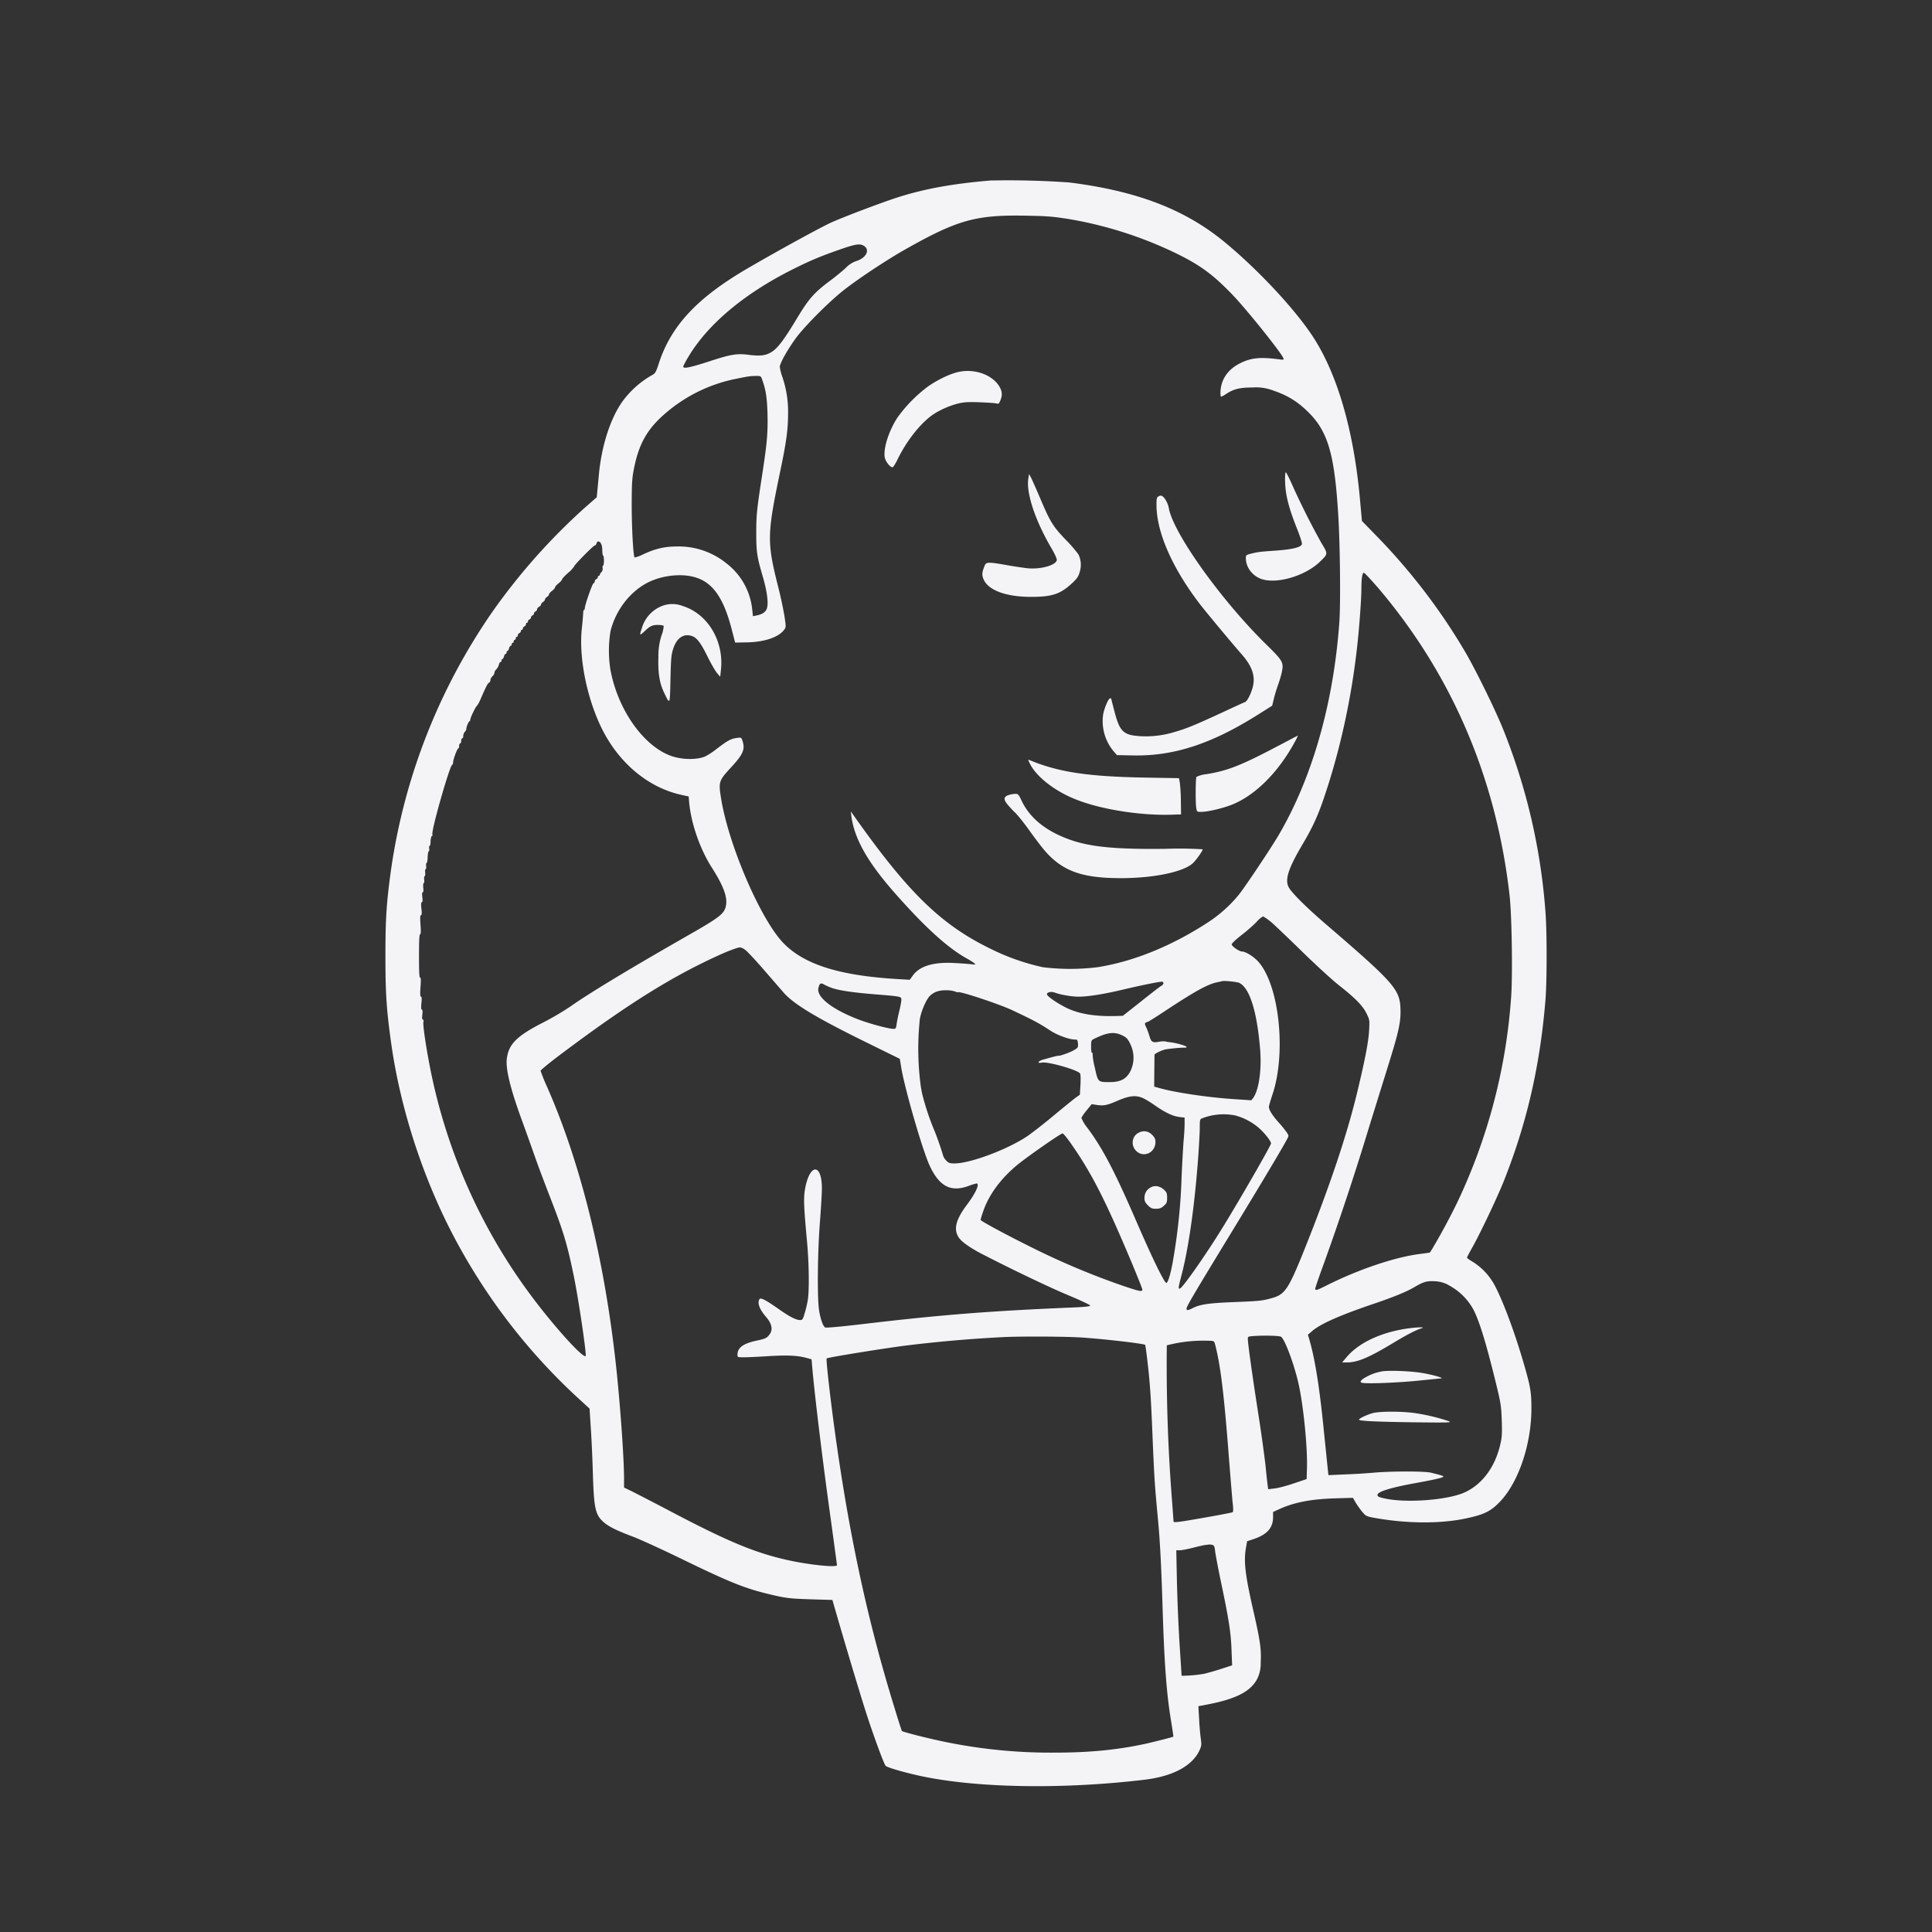 <svg height="32" width="32" xmlns="http://www.w3.org/2000/svg">
    <rect width="100%" height="100%" fill="#333333" stroke="none"/>
    <path d="M16.392 2.991c-.627.053-1.097.14-1.539.283-.27.088-.859.311-1.073.406-.173.076-.928.491-1.406.77-.834.488-1.265.952-1.466 1.582-.04.123-.057.153-.097.175a1.55 1.55 0 0 0-.513.459c-.195.285-.335.726-.379 1.198l-.027.286-.008.086-.195.171a10.25 10.25 0 0 0-1.534 1.727 9.994 9.994 0 0 0-1.679 4.277c-.075.544-.092.8-.092 1.423s.017.878.092 1.423c.136.985.453 2.018.897 2.94a9.906 9.906 0 0 0 2.147 2.909l.245.225.02.313c.012.171.028.517.035.769.018.582.042.682.186.805.083.071.216.136.488.238.11.042.458.201.774.354.802.391 1.062.496 1.461.592.28.068.344.076.709.088l.349.01.113.391c.205.699.376 1.266.471 1.556.118.358.273.777.298.8.025.027.271.1.529.158.93.21 2.38.238 3.766.072.469-.057.792-.233.907-.494.03-.067.032-.09.017-.19a4.66 4.66 0 0 1-.027-.323l-.012-.21.148-.028c.484-.093.726-.22.832-.436a.573.573 0 0 0 .052-.261c.012-.215-.008-.353-.113-.819-.142-.614-.17-.847-.133-1.068l.021-.12.105-.035c.225-.075.325-.186.325-.364v-.086l.105-.048c.25-.113.524-.165.927-.178l.291-.008.047.082c.027.043.075.113.11.153.062.072.065.073.236.103.523.09 1.06.091 1.469.005.318-.067.424-.12.586-.293.301-.325.509-.949.508-1.536 0-.26-.015-.351-.12-.716-.146-.507-.336-1.023-.478-1.298a1.037 1.037 0 0 0-.373-.409c-.053-.03-.096-.062-.096-.07 0-.007.038-.08.085-.163.133-.236.399-.797.513-1.075.389-.97.612-1.932.702-3.034.025-.309.025-1.135 0-1.448a10.084 10.084 0 0 0-.702-3.033c-.13-.323-.454-.983-.631-1.285a10.038 10.038 0 0 0-1.448-1.897l-.259-.266-.03-.329c-.101-1.155-.373-2.098-.782-2.724-.298-.456-.913-1.115-1.466-1.569-.657-.541-1.453-.845-2.571-.985a14.545 14.545 0 0 0-1.315-.032zm1.257.628a6.601 6.601 0 0 1 1.835.579c.399.196.601.344.927.681.228.236.812.963.845 1.053.012.028.005.03-.067.02-.304-.04-.454-.028-.629.055-.215.1-.336.27-.345.481-.002.038.002.075.007.08s.037-.01.072-.033c.131-.09.233-.117.449-.117a.8.8 0 0 1 .358.055c.228.077.398.183.574.359.321.319.431.699.491 1.706.03.486.04 1.459.018 1.764-.095 1.343-.451 2.588-1.008 3.534-.123.21-.552.852-.656.982a2.25 2.25 0 0 1-.518.463c-.601.391-1.233.646-1.824.739a3.701 3.701 0 0 1-.905 0 3.732 3.732 0 0 1-.874-.309c-.8-.391-1.338-.909-2.201-2.122l-.106-.15.01.083c.051.373.268.755.707 1.256.507.576.879.915 1.2 1.095.06.033.12.072.133.085.022.02.013.022-.058.012a5.898 5.898 0 0 0-.291-.02c-.338-.017-.562.053-.674.208l-.05.07-.175-.01c-.97-.055-1.557-.235-1.907-.586-.381-.381-.927-1.646-1.047-2.428-.04-.253-.03-.278.16-.484.21-.226.246-.309.196-.454-.018-.052-.022-.053-.093-.043-.097.013-.151.042-.329.178a1.183 1.183 0 0 1-.2.131c-.155.06-.409.05-.589-.023-.448-.181-.852-.767-.973-1.408a2.002 2.002 0 0 1 0-.647c.08-.325.293-.617.566-.777.198-.117.471-.17.706-.142.376.048.584.3.737.895l.055.213.18-.003c.298-.003.539-.083.631-.208.033-.043.033-.048.005-.233a6.628 6.628 0 0 0-.101-.471c-.19-.751-.188-.87.032-1.922.102-.486.128-.686.13-.94a1.8 1.8 0 0 0-.095-.624.794.794 0 0 1-.042-.165c0-.055.111-.258.25-.454.138-.198.576-.639.832-.835.243-.188.691-.484.982-.649.869-.493 1.176-.581 1.988-.567.344.005.461.013.682.048zm-3.328.461c.088.07.02.193-.135.243a.44.44 0 0 0-.178.115c-.052.048-.17.146-.265.216-.261.196-.348.295-.544.621-.213.353-.316.489-.413.551-.098.063-.188.075-.378.052-.2-.027-.303-.01-.662.108-.313.101-.429.125-.429.088 0-.013.037-.087.083-.161.321-.541.924-1.047 1.722-1.448.288-.145.461-.218.782-.33.28-.098.348-.106.416-.055zm-1.704 2.19c.065.171.087.304.095.576.008.316-.007.496-.088 1.018-.09.586-.098.667-.098.965 0 .315.012.393.108.721.075.256.098.454.065.536-.023.056-.077.091-.168.108l-.06.012-.012-.113a1.105 1.105 0 0 0-.423-.759 1.258 1.258 0 0 0-.81-.283c-.213 0-.363.033-.572.13a.586.586 0 0 1-.143.053c-.022-.022-.047-.471-.048-.845 0-.341.005-.458.03-.589.082-.444.225-.699.547-.97a2.546 2.546 0 0 1 1.138-.553c.211-.043.23-.047.335-.05.08-.002.088.002.105.043zM9.948 8.998c.017.015.027.058.028.115 0 .05.007.091.015.091.007 0 .012.037.012.083 0 .045-.007.083-.015.083-.007 0-.01.018-.007.038a.079.079 0 0 1-.018.067c-.015.013-.027.033-.027.043s-.007.018-.017.018c-.008 0-.017.01-.017.023s-.012.027-.025.033c-.013.005-.025.02-.025.033s-.01.032-.023.038c-.022.013-.143.361-.143.413 0 .013-.005.025-.012.025-.008 0-.013.025-.015.053 0 .03-.01.145-.022.255-.052.486.083 1.158.334 1.664.288.578.782.983 1.336 1.097l.1.022.005.065c.025.354.175.795.378 1.113.208.326.273.519.225.666-.035.108-.13.178-.591.441-.975.557-1.657.968-1.98 1.196a4.592 4.592 0 0 1-.464.271c-.426.22-.557.353-.586.596-.02.171.065.512.253 1.023.06.165.153.424.206.576.053.153.168.459.255.682.226.582.285.779.393 1.301.073.348.201 1.201.201 1.329 0 .095-.473-.418-.87-.944a9.32 9.32 0 0 1-1.707-3.814c-.07-.354-.123-.717-.112-.764.007-.025.003-.04-.008-.04-.013 0-.017-.025-.01-.083.007-.055.003-.083-.008-.083s-.015-.035-.007-.108c.008-.076.005-.108-.008-.108s-.015-.043-.007-.158c.008-.11.007-.158-.007-.158s-.018-.11-.018-.358.005-.358.018-.358.015-.048.007-.158c-.008-.115-.007-.158.007-.158s.017-.032.008-.108c-.008-.073-.005-.108.007-.108s.015-.028.008-.083c-.007-.052-.003-.083.007-.083.012 0 .015-.03.008-.075-.003-.042 0-.075.008-.075s.012-.027.008-.058c-.003-.032 0-.058.008-.058s.012-.027.008-.058c-.003-.032 0-.058.008-.058s.013-.023.008-.05c-.003-.028 0-.05.007-.05.008 0 .017-.043.018-.095.002-.053.01-.098.018-.101.008-.002.012-.023.007-.045-.003-.023 0-.042.007-.042.008 0 .017-.035.017-.078.002-.043.01-.082.02-.085s.015-.015.01-.027c-.023-.058.285-1.138.328-1.155.008-.003.015-.022.015-.04 0-.048.068-.23.085-.23.008 0 .015-.018.015-.042s.008-.042.017-.042c.01 0 .017-.018.017-.042s.008-.042.017-.042c.01 0 .017-.018.017-.04 0-.023.012-.052.025-.067.013-.013.025-.033.025-.045 0-.035.04-.131.053-.131.007 0 .013-.012.013-.025 0-.032.087-.213.108-.228a.416.416 0 0 0 .057-.1c.1-.23.125-.278.147-.286.012-.005.022-.025.022-.043s.015-.047.033-.062c.018-.017.033-.042.033-.058 0-.015.013-.042.032-.058a.194.194 0 0 0 .042-.076c.005-.025.018-.045.027-.045.01 0 .017-.012.017-.025s.007-.025.015-.025.02-.018.025-.042c.007-.023.018-.042.027-.042.01 0 .017-.012.017-.025s.007-.025.015-.025.02-.018.025-.042c.007-.023.018-.042.027-.042.01 0 .017-.012.017-.025s.008-.025.017-.025c.01 0 .017-.012.017-.025s.008-.025.017-.025c.01 0 .017-.012.017-.025s.008-.025.017-.025c.01 0 .017-.012.017-.025a.04.04 0 0 1 .025-.035c.013-.007.025-.02.025-.033s.008-.023.017-.023c.01 0 .017-.01.017-.023s.012-.027.025-.033a.04.04 0 0 0 .025-.035c0-.013.008-.025.017-.025.01 0 .017-.01.017-.023s.012-.027.025-.033c.013-.005.025-.02.025-.033 0-.012.012-.027.025-.033.013-.005.025-.02.025-.033 0-.012.012-.027.025-.033.013-.005.025-.02.025-.033 0-.015.015-.033.033-.043s.033-.027.033-.038.015-.03.033-.042.033-.03.033-.042.015-.03.033-.042.033-.03.033-.042.023-.038.05-.058c.028-.022.05-.046.05-.058s.027-.042.058-.067c.032-.025.058-.055.058-.065s.045-.06.1-.108a.52.52 0 0 0 .1-.107c0-.023.321-.348.343-.348.012 0 .023-.015.028-.033.01-.04.038-.043.073-.007zm12.859.717c1.236 1.444 1.979 3.175 2.198 5.13.035.326.05 1.285.025 1.657a9.447 9.447 0 0 1-.895 3.418 10.91 10.91 0 0 1-.409.759l-.043.068-.161.022c-.416.052-1.018.255-1.554.524-.161.081-.183.087-.183.05 0-.013.055-.176.123-.361a46.37 46.37 0 0 0 .777-2.343l.3-.965c.181-.577.22-.749.211-.965-.01-.323-.11-.434-1.243-1.408-.314-.27-.564-.518-.609-.607-.065-.125-.005-.311.226-.702.175-.294.268-.499.379-.837.25-.749.429-1.569.524-2.395.037-.305.076-.839.076-1.007 0-.175.015-.266.041-.266.01 0 .108.103.216.228zm-1.764 5.547c.055.047.291.271.524.499s.508.478.607.556c.268.21.398.341.459.468.053.106.053.108.043.294-.012.193-.07.488-.203 1.04-.171.701-.449 1.529-.86 2.558-.268.669-.328.76-.534.82-.17.048-.206.053-.652.07-.411.017-.549.037-.674.1-.078.04-.1.042-.1.007s.118-.236.749-1.271c.492-.807.854-1.413.92-1.543.025-.045.023-.053-.005-.098a1.879 1.879 0 0 0-.138-.17c-.108-.122-.162-.208-.162-.261 0-.015.027-.105.057-.196.235-.691.115-1.819-.233-2.207-.076-.085-.21-.168-.27-.168-.045 0-.17-.087-.17-.118 0-.017.073-.085.171-.161.093-.072.203-.17.245-.216a.38.38 0 0 1 .1-.085c.013 0 .07.037.125.083zm-8.666.501c.041.04.175.183.293.321l.309.356c.17.195.552.424 1.401.84l.524.258.022.135c.052.334.356 1.391.476 1.642.158.336.348.434.637.329a.974.974 0 0 1 .135-.042c.058 0-.013.16-.156.349-.188.25-.228.409-.138.546.048.073.198.178.404.283.506.26 1.118.552 1.419.677.193.08.353.156.353.166 0 .015-.073.023-.261.032-1.396.058-2.22.123-3.523.278-.368.043-.591.063-.606.053-.038-.023-.083-.16-.103-.308-.028-.23-.02-.958.017-1.428.018-.233.033-.489.033-.567 0-.419-.201-.416-.278.005-.027.155-.023.276.028.835.037.378.043.835.017 1.008-.01.06-.032.158-.052.22-.03.105-.037.113-.078.113-.068-.002-.173-.055-.354-.183-.215-.151-.298-.193-.316-.163-.04.062-.002.166.107.293.105.12.121.225.046.308-.038.047-.07.058-.205.087-.218.047-.313.116-.313.233 0 .04.003.042.105.042.057 0 .246-.008.423-.02.319-.018.477-.01.639.037l.06.017.012.138c.037.434.173 1.564.311 2.544.053.391.098.719.098.727 0 .04-.418 0-.765-.073-.559-.118-1.015-.305-1.955-.799a63.028 63.028 0 0 0-.677-.351l-.13-.063v-.151c0-.346-.067-1.27-.135-1.889-.191-1.741-.584-3.33-1.132-4.579a3.004 3.004 0 0 1-.115-.283c0-.013.155-.14.344-.281 1.102-.827 1.845-1.291 2.643-1.649.138-.062.275-.111.305-.113.042 0 .073.017.132.07zm8.154.52c.17.087.29.476.341 1.101.027.341-.022.674-.116.802l-.03.038-.273-.018c-.441-.028-1-.111-1.263-.188l-.073-.02.002-.258.003-.27c0-.017.115-.073.175-.087.065-.013.253-.032.313-.03.025.002.045-.005.045-.012 0-.017-.181-.07-.275-.078a1.14 1.14 0 0 1-.088-.015.396.396 0 0 0-.098.007c-.103.02-.128.003-.155-.093a1.366 1.366 0 0 0-.053-.145c-.027-.053-.028-.067-.01-.078a.085.085 0 0 1 .037-.015c.007 0 .145-.086.308-.195.488-.321.697-.436.854-.462l.057-.013c.017-.017.26.007.301.028zm-1.26.001c0 .013-.015.032-.032.042-.018.008-.17.125-.336.258l-.305.241-.093.003c-.356.012-.627-.032-.837-.133-.161-.08-.328-.195-.328-.228s.075-.048.13-.027c.083.033.276.068.393.068.161 0 .423-.042.75-.12.273-.065.567-.125.629-.128.015-.002.028.01.028.023zm-5.486.082c.121.04.334.072.681.101.473.038.463.037.463.095 0 .027-.015.107-.032.176a2.826 2.826 0 0 0-.045.215c-.01.082-.015.088-.055.088-.076 0-.373-.08-.559-.148-.451-.17-.721-.379-.682-.531.02-.078.038-.088.097-.053a1 1 0 0 0 .133.057zm2.037.058c.018.008.037.013.042.01.023-.023.677.193.904.299.349.165.441.213.626.335.105.07.283.138.381.148l.06.005c.01.002.018.033.02.068.003.062-.002.068-.073.108s-.228.095-.253.09c-.012-.002-.06.01-.25.063-.088.025-.108.067-.023.05.097-.02.582.117.632.178.01.012.013.085.008.186l-.01.168-.068.048c-.037.028-.195.155-.351.285a9.595 9.595 0 0 1-.416.329c-.309.223-.968.476-1.241.476-.08 0-.098-.007-.138-.048a.207.207 0 0 1-.053-.088 4.587 4.587 0 0 0-.141-.404 4.241 4.241 0 0 1-.208-.629 2.51 2.51 0 0 0-.017-.095 4.653 4.653 0 0 1-.033-.948l.012-.15c.01-.123.105-.353.173-.416.07-.065.153-.093.275-.09a.48.48 0 0 1 .145.022zm2.747.717c.091.04.111.062.161.17a.51.51 0 0 1-.007.431c-.067.13-.163.18-.338.181-.203 0-.198.003-.251-.24a1.066 1.066 0 0 1-.037-.226c.005-.01.002-.017-.007-.017-.012 0-.018-.042-.018-.105 0-.097.003-.105.047-.127.21-.105.324-.121.449-.068zm.363 1.047c.038.018.13.073.203.125.165.115.291.175.401.188l.085.01v.1c0 .056-.007.185-.017.285-.008.102-.023.368-.033.592a9.698 9.698 0 0 1-.135 1.348c-.035.223-.088.408-.116.413-.032.005-.225-.388-.506-1.037-.354-.817-.552-1.193-.8-1.527a.661.661 0 0 1-.103-.17.79.79 0 0 1 .088-.125l.083-.102.075.012c.123.018.173.01.353-.068.196-.085.306-.096.423-.043zm1.546.293a.98.98 0 0 1 .369.198c.1.088.205.221.205.26 0 .033-.496.895-.79 1.374-.281.458-.666 1.008-.717 1.028-.033.013-.03-.01.027-.228.12-.468.216-1.157.275-1.959.013-.188.025-.403.025-.479 0-.135.002-.138.047-.155a.977.977 0 0 1 .561-.04zm-2.768.419c.359.508.581.935 1.038 2.022.095.228.173.424.173.438 0 .04-.048.03-.336-.068a12.592 12.592 0 0 1-1.563-.664c-.398-.198-.78-.406-.78-.422 0-.007.015-.062.035-.12.09-.278.283-.547.554-.776.16-.135.734-.536.769-.537.01 0 .06.058.11.128zm6.277 2.383a.996.996 0 0 1 .426.424c.105.216.216.592.378 1.258.067.276.075.334.083.566.007.225.003.276-.027.404-.087.366-.296.647-.579.78-.278.131-.979.185-1.338.103-.092-.02-.115-.032-.115-.057 0-.053.213-.12.612-.193.321-.058.468-.092.478-.108.008-.013-.023-.023-.2-.067-.105-.027-.636-.027-.94-.002a9.59 9.59 0 0 1-.494.03l-.268.012-.01-.09-.062-.606c-.072-.732-.146-1.208-.241-1.539l-.027-.091.072-.062c.138-.118.456-.26 1.027-.453.323-.11.531-.195.661-.271.153-.09.203-.105.333-.1a.53.53 0 0 1 .231.06zm-2.769.859c.063.038.22.463.291.782.081.366.15 1.057.138 1.403l-.005.171-.216.073c-.118.04-.263.078-.319.083l-.102.012-.01-.072c-.005-.04-.022-.19-.035-.331a26.736 26.736 0 0 0-.127-.899c-.1-.647-.165-1.117-.165-1.19 0-.038.007-.04.13-.047.171-.01.394-.002.419.013zm-3.353.008c.381.023 1.067.102 1.102.125.008.005.053.378.07.574.023.273.032.426.06 1.123.025.562.032.656.083 1.198.032.333.055.769.075 1.423.03.982.067 1.464.143 1.92.022.136.038.25.037.251-.017.01-.285.078-.446.115-.478.105-.945.15-1.523.15a8.668 8.668 0 0 1-1.789-.173c-.275-.055-.724-.168-.74-.186a12.406 12.406 0 0 1-.113-.356c-.428-1.38-.727-2.737-.959-4.341-.093-.637-.188-1.459-.173-1.473.018-.017.88-.156 1.27-.208a22.243 22.243 0 0 1 1.672-.146c.263-.013.994-.01 1.231.005zm2.258.108c.09.334.15.819.23 1.864.028.356.057.709.065.782.01.087.01.136-.002.143-.017.01-.479.095-.79.145-.125.02-.188.023-.188.013l-.025-.343a28.605 28.605 0 0 1-.087-2.579 2.398 2.398 0 0 1 .65-.077c.133.002.133.002.146.052zm-.043 3.33c.03.008.038.027.047.111.007.056.053.298.103.536.125.596.158.809.168 1.098l.01.25-.19.062a4.231 4.231 0 0 1-.273.078 2.284 2.284 0 0 1-.374.033l-.035-.547a30.032 30.032 0 0 1-.043-1.037l-.01-.494h.053c.03 0 .127-.018.215-.04.088-.023.185-.045.211-.048l.066-.008a.158.158 0 0 1 .052.007zM15.91 6.154c-.14.023-.336.111-.524.236a2.343 2.343 0 0 0-.521.526c-.143.218-.236.509-.211.659.012.067.088.165.128.165.012 0 .052-.062.088-.138.142-.29.358-.569.556-.716.115-.085.295-.166.446-.203.095-.023.167-.027.358-.02.13.005.255.013.276.02.032.01.04.003.062-.048.04-.093.032-.163-.028-.253-.117-.173-.381-.27-.629-.228zm5.375 1.797c0 .226.055.449.203.819.045.113.08.221.076.241-.008.053-.158.09-.451.11-.258.018-.283.022-.406.053-.065.017-.072.023-.072.068 0 .16.115.306.276.354.261.075.709-.062.945-.286.145-.14.143-.13.025-.326a12.672 12.672 0 0 1-.491-.982c-.045-.1-.087-.18-.093-.18-.008 0-.013.058-.013.128zm-4.252-.03c-.04.235.108.689.374 1.145.06.101.1.188.097.21-.012.086-.268.158-.486.136a6.43 6.43 0 0 1-.343-.052c-.3-.053-.34-.053-.364.005-.047.113-.05.156-.023.223.073.186.369.298.79.298.348 0 .483-.045.679-.226.082-.077.105-.11.126-.186a.393.393 0 0 0-.02-.29 2.156 2.156 0 0 0-.213-.246c-.21-.22-.255-.293-.419-.679a12.213 12.213 0 0 0-.148-.336l-.038-.073-.012.072zm2.152.303c-.025.013-.03.04-.03.138 0 .456.265 1.055.729 1.657.12.153.523.637.687.824.166.19.223.351.181.527-.027.113-.093.245-.13.258-.015.005-.185.083-.378.173-.446.206-.596.268-.782.321a1.628 1.628 0 0 1-.567.072c-.29-.017-.349-.073-.438-.418a15.088 15.088 0 0 1-.052-.203c0-.003-.006-.007-.017-.007-.028 0-.098.16-.117.273a.777.777 0 0 0 .171.601l.058.067.251.005c.679.017 1.306-.186 2.072-.667l.248-.156.028-.115c.015-.063.047-.168.07-.231.023-.065.052-.16.062-.211.033-.16.02-.185-.261-.461-.724-.709-1.513-1.805-1.607-2.236a.425.425 0 0 0-.072-.178c-.043-.053-.063-.058-.108-.032zm-8.212 1.81a.559.559 0 0 0-.343.374c-.04.117-.037.123.035.058.1-.097.136-.115.231-.115.047 0 .092.007.097.017a.51.51 0 0 1-.035.153 1.108 1.108 0 0 0-.053.364c-.008.261.018.429.095.589.098.205.096.208.105-.226.008-.339.013-.403.045-.501.058-.181.171-.258.309-.213.083.028.148.112.261.343.057.115.126.235.156.27l.053.062.012-.115c.052-.478-.22-.93-.637-1.058a.471.471 0 0 0-.331-.002zm10.22 2.308c-.634.336-.855.423-1.213.481a.47.47 0 0 0-.163.045c-.015.025-.018.426-.003.516.01.062.013.063.08.063.113 0 .363-.06.516-.121.384-.156.762-.534 1.033-1.032a.88.88 0 0 0 .055-.111c-.002 0-.14.072-.305.16zm-4.125.325c.115.213.419.446.764.579.414.163 1.065.264 1.572.248l.158-.005-.003-.225a3.018 3.018 0 0 0-.017-.3l-.015-.075-.572-.01c-.942-.017-1.426-.091-1.904-.29-.027-.012-.025-.002.017.077zm-.354.499c-.085.025-.096.067-.04.141.027.037.087.102.135.148.047.045.153.178.236.294s.196.266.253.333c.294.344.619.463 1.266.463.531 0 1.018-.098 1.185-.24.052-.043.171-.21.171-.238a6.15 6.15 0 0 0-.604-.008c-.995.012-1.409-.045-1.817-.245-.276-.136-.469-.321-.579-.554-.048-.103-.058-.113-.103-.111a.418.418 0 0 0-.103.017zm2.131 5.604c-.1.06-.113.206-.028.291.123.123.321.033.321-.146 0-.05-.012-.075-.057-.12-.067-.067-.153-.076-.236-.025zm.252.881c-.09.03-.141.1-.141.191 0 .052.012.076.057.122.048.048.068.057.133.057.06 0 .087-.01.13-.048.048-.043.055-.058.055-.133 0-.072-.006-.092-.05-.133-.052-.05-.126-.073-.183-.055zm4.135 2.366c-.409.073-.742.24-.932.466l-.07.083h.078c.175 0 .358-.076.757-.316.241-.145.384-.22.483-.25.083-.027-.138-.015-.316.017zm-.345.698a.827.827 0 0 0-.313.125c-.042.035-.047.045-.025.06.037.025.587.005.973-.035l.349-.035c.055-.003-.14-.06-.308-.088-.19-.033-.558-.048-.677-.027zm-.15.691c-.093.025-.213.081-.228.105s.235.037.913.047c.567.006.627.005.579-.017a3.194 3.194 0 0 0-.563-.135c-.21-.032-.586-.032-.702 0z" fill="#f4f4f7"/>
</svg>
